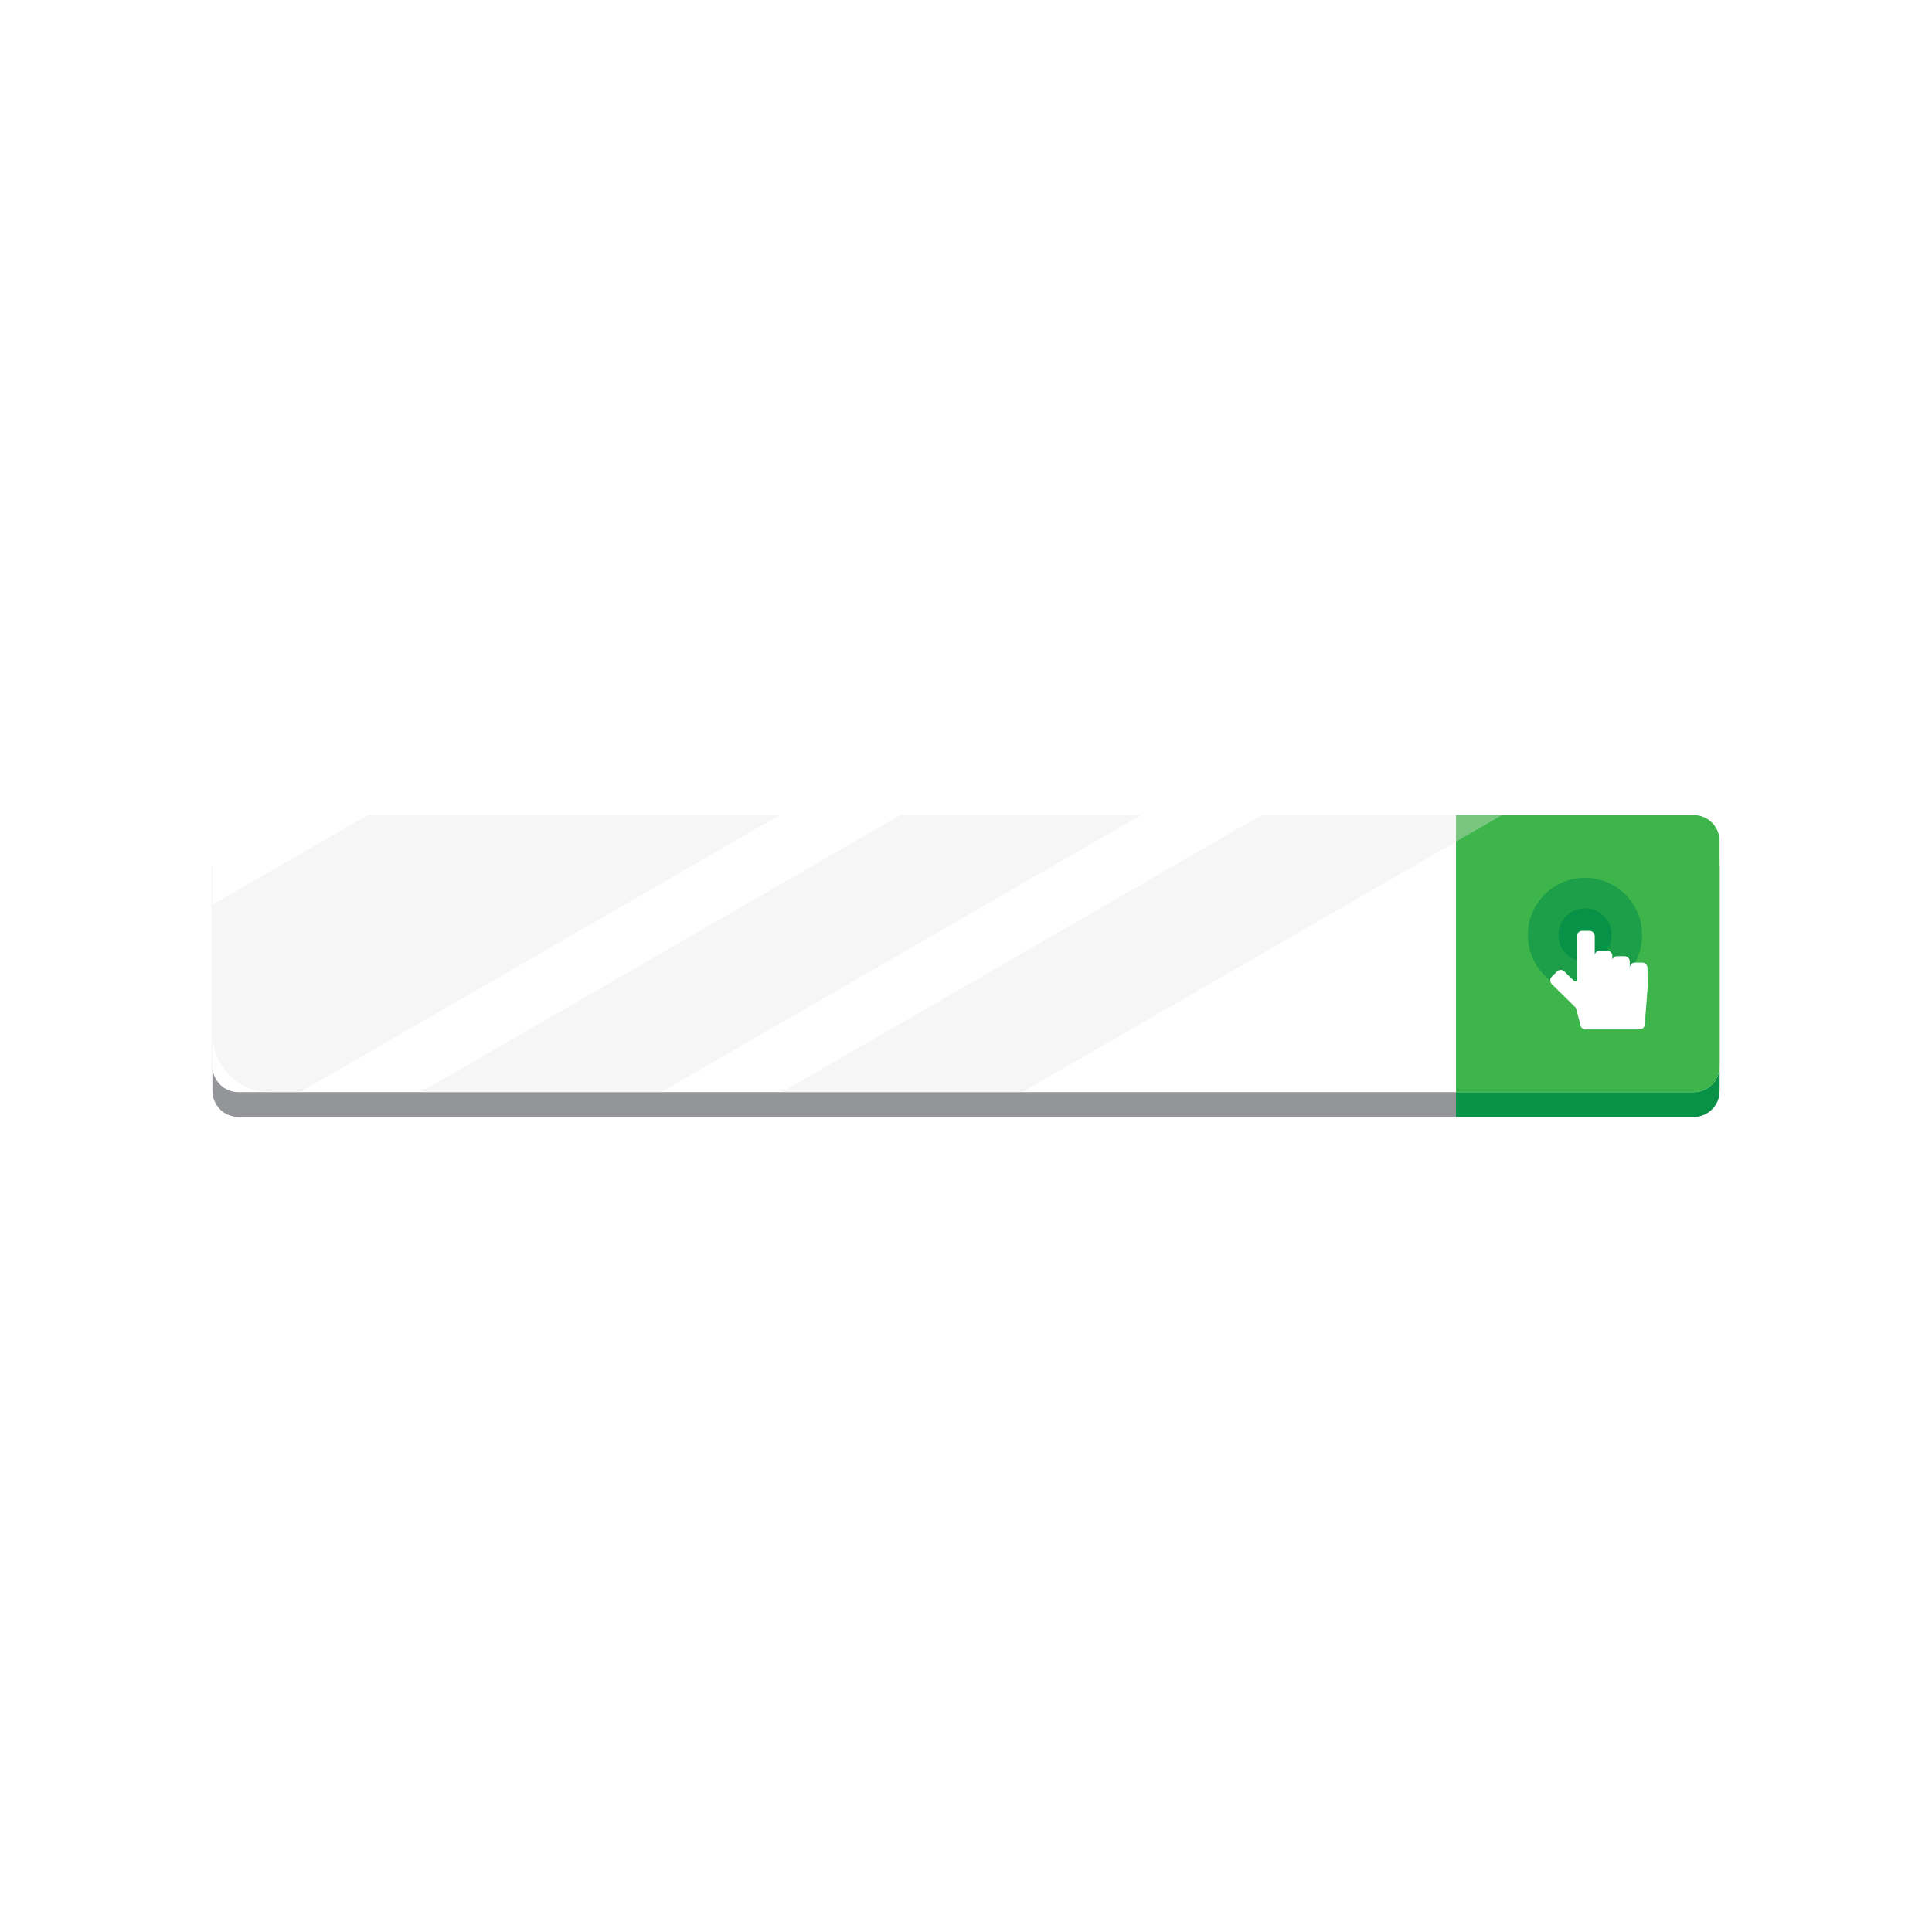 <?xml version="1.0" encoding="utf-8"?>
<!-- Generator: Adobe Illustrator 24.1.2, SVG Export Plug-In . SVG Version: 6.00 Build 0)  -->
<svg version="1.1" id="Layer_1" xmlns="http://www.w3.org/2000/svg" xmlns:xlink="http://www.w3.org/1999/xlink" x="0px" y="0px"
	 viewBox="0 0 1920 1920" style="enable-background:new 0 0 1920 1920;" xml:space="preserve">
<style type="text/css">
	.st0{fill:#FFFFFF;}
	.st1{fill:#046937;}
	.st2{fill:#079247;}
	.st3{filter:url(#Adobe_OpacityMaskFilter);}
	.st4{filter:url(#Adobe_OpacityMaskFilter_1_);}
	.st5{mask:url(#SVGID_1_);fill:url(#SVGID_2_);}
	.st6{opacity:0.9;fill:url(#SVGID_3_);}
	.st7{fill:#939598;}
	.st8{fill:#3DB54A;}
	.st9{opacity:0.35;}
	.st10{fill:#E6E6E5;}
	.st11{opacity:0.6;fill:#079247;}
</style>
<g>
	<path class="st7" d="M1683.07,834.62H236.93c-14.26,0-25.82,11.56-25.82,25.82v223.73c0,14.26,11.56,25.82,25.82,25.82h1446.15
		c14.26,0,25.82-11.56,25.82-25.82V860.45C1708.9,846.19,1697.34,834.62,1683.07,834.62z"/>
	<path class="st2" d="M1683.07,834.62h-236.12V1110h236.12c14.26,0,25.82-11.56,25.82-25.82V860.45
		C1708.9,846.19,1697.34,834.62,1683.07,834.62z"/>
	<path class="st0" d="M1683.07,810H236.93c-14.26,0-25.82,11.56-25.82,25.82v223.73c0,14.26,11.56,25.82,25.82,25.82h1446.15
		c14.26,0,25.82-11.56,25.82-25.82V835.82C1708.9,821.56,1697.34,810,1683.07,810z"/>
	<path class="st8" d="M1683.07,810h-236.12v275.38h236.12c14.26,0,25.82-11.56,25.82-25.82V835.82
		C1708.9,821.56,1697.34,810,1683.07,810z"/>
	<g class="st9">
		<path class="st10" d="M365.47,810L211.1,899.12v128.44c0,31.93,25.88,57.82,57.82,57.82h29.07L774.96,810H365.47z"/>
		<polygon class="st10" points="894.86,810 417.89,1085.38 656.88,1085.38 1133.85,810 		"/>
		<polygon class="st10" points="1253.75,810 776.78,1085.38 1015.77,1085.38 1492.74,810 		"/>
	</g>
	<g>
		<circle class="st11" cx="1575.15" cy="929.15" r="56.77"/>
		<path class="st2" d="M1601.61,929.15c0,14.61-11.85,26.45-26.45,26.45c-14.61,0-26.45-11.85-26.45-26.45s11.84-26.45,26.45-26.45
			C1589.76,902.71,1601.61,914.54,1601.61,929.15z"/>
		<path class="st0" d="M1637.22,961.84c0-2.88-2.33-5.21-5.22-5.21h-7.29c-2.71,0-4.86,2.09-5.12,4.72v-5.85
			c0-2.88-2.34-5.21-5.21-5.21h-7.31c-2.13,0-3.95,1.29-4.76,3.12v-3.47c0-2.88-2.33-5.21-5.21-5.21h-7.3
			c-2.43,0-4.37,1.69-4.96,3.94v-18.36c0-2.88-2.33-5.21-5.21-5.21h-7.3c-2.88,0-5.21,2.33-5.21,5.21v44.94h-1.75
			c-0.22,0-0.4,0.1-0.62,0.12l-10.15-9.99c-2.06-2.02-5.37-1.98-7.38,0.09l-5.1,5.21c-2.01,2.06-1.97,5.37,0.09,7.38l23.72,23.34
			c0.02,0.02,0.05,0.03,0.08,0.05l4.48,16.46c0,2.83,2.29,5.11,5.11,5.11h53.85c2.83,0,5.11-2.28,5.11-5.11l2.92-37.55
			L1637.22,961.84z"/>
	</g>
</g>
</svg>
